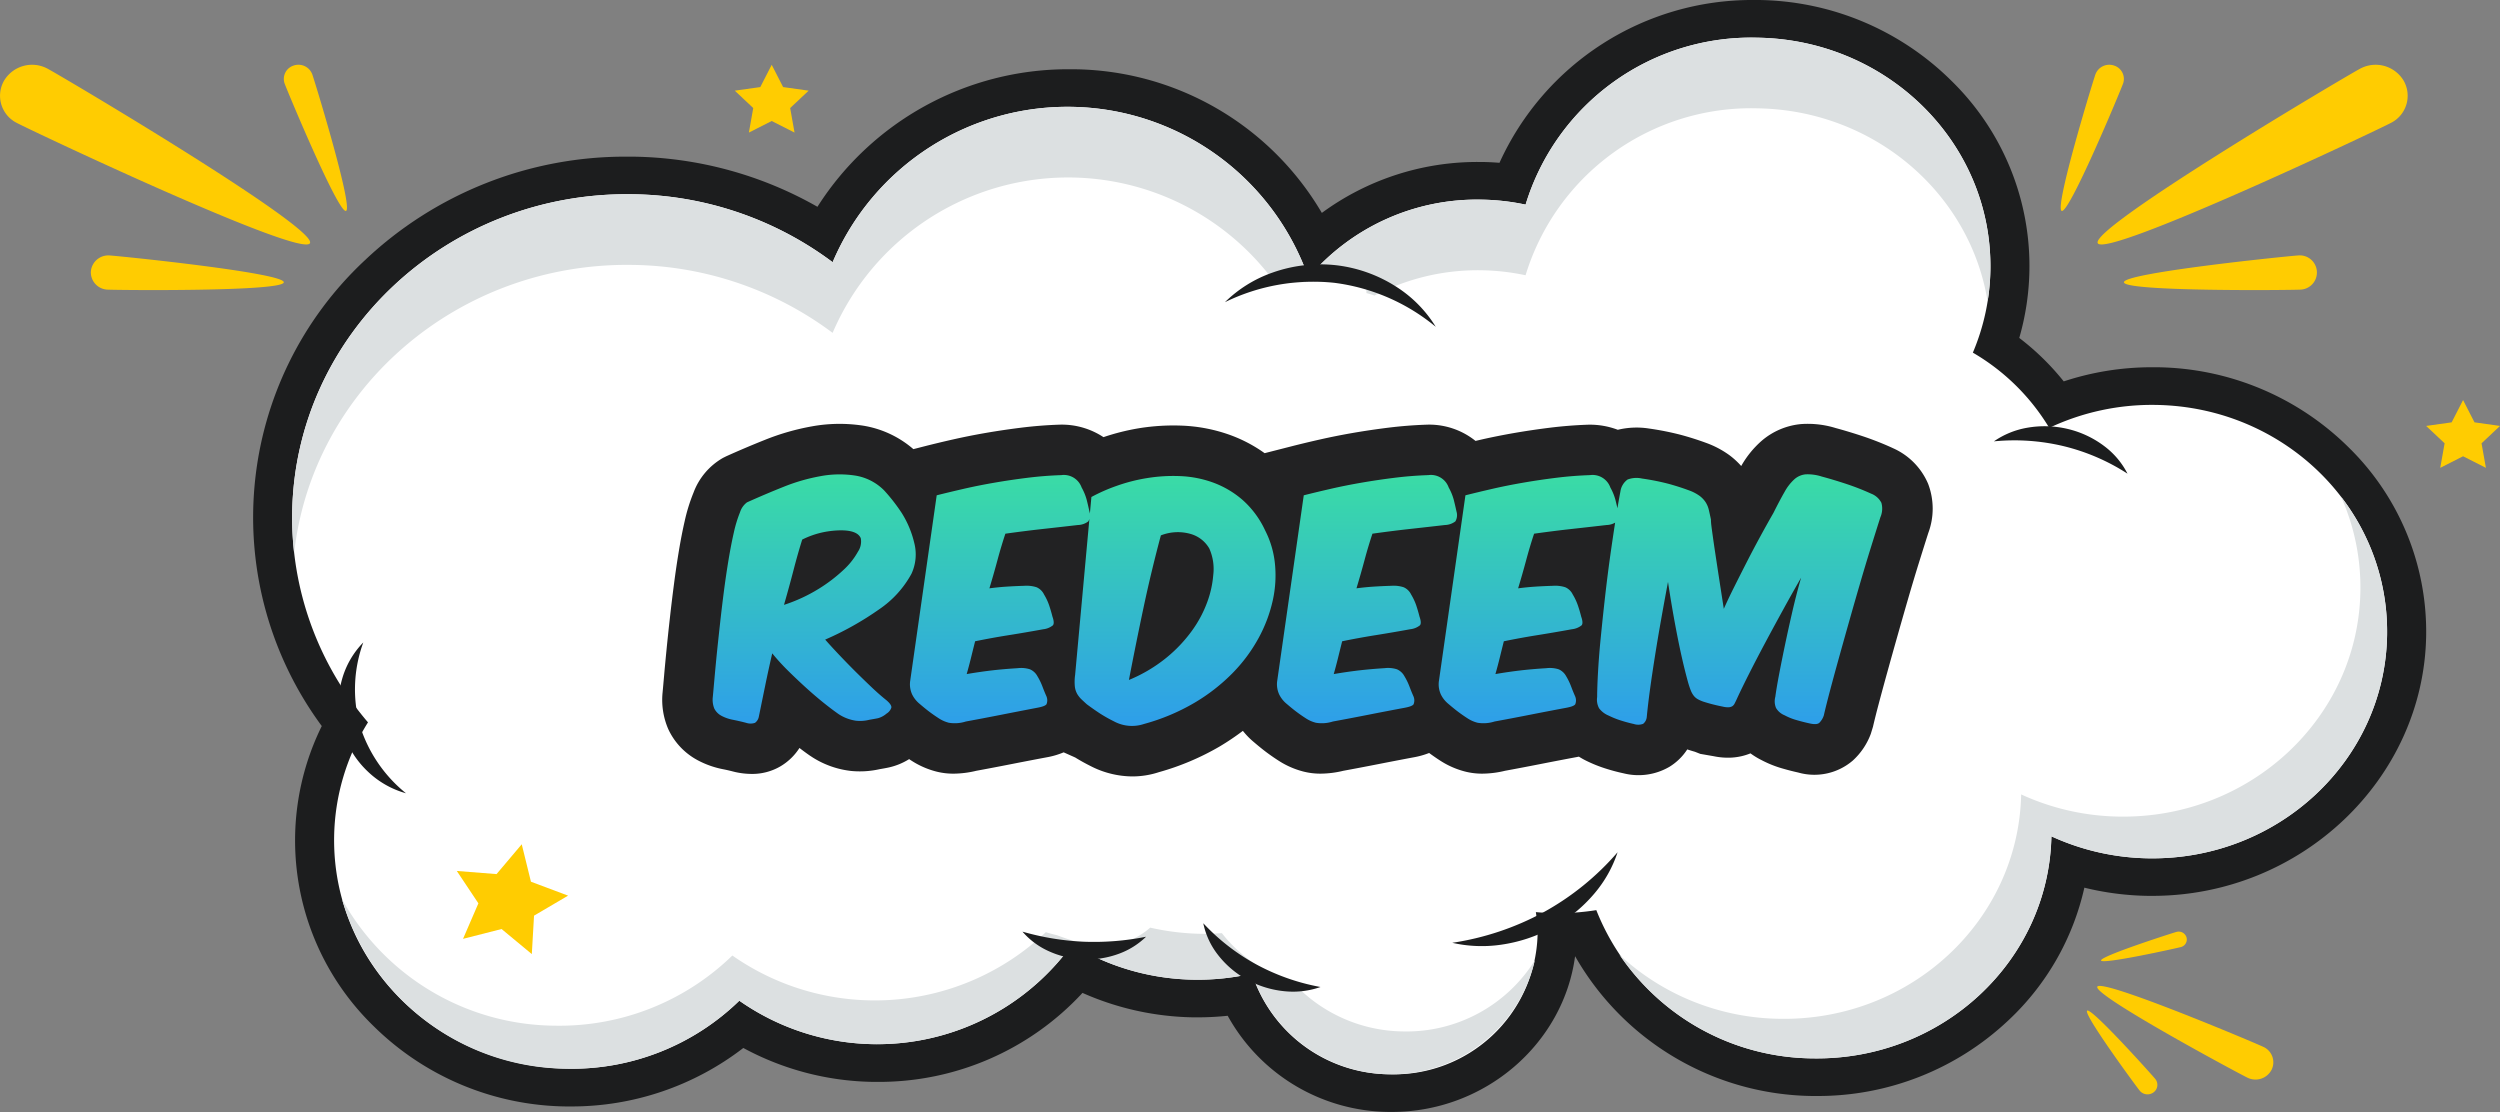 <svg xmlns="http://www.w3.org/2000/svg" xmlns:xlink="http://www.w3.org/1999/xlink" width="269.25" height="119.765" viewBox="0 0 269.25 119.765"><rect x="0" y="0" width="269.25" height="119.765" fill="#808080" stroke="none"/><defs><style>.a{fill:#1c1d1e;}.b{fill:#fff;}.c{fill:#dce0e1;}.d{fill:#ffcc01;}.e{fill:#222223;}.f{fill:url(#a);}</style><linearGradient id="a" x1="0.5" x2="0.5" y2="1" gradientUnits="objectBoundingBox"><stop offset="0" stop-color="#3adca5"/><stop offset="1" stop-color="#2e9eea"/></linearGradient></defs><g transform="translate(-67.674 -33.027)"><g transform="translate(7.593 -81.577)"><g transform="translate(87.343 114.604)"><g transform="translate(0)"><path class="a" d="M345.3,162.812a29.813,29.813,0,0,0-20.72-8.655q-.234,0-.468,0a30.22,30.22,0,0,0-9.523,1.523A27.35,27.35,0,0,0,309.8,151a27.882,27.882,0,0,0-7.286-27.674,30.012,30.012,0,0,0-20.855-8.723c-.158,0-.316,0-.473,0a29.881,29.881,0,0,0-27.367,17.535c-.625-.05-1.254-.081-1.879-.09-.146,0-.295,0-.441,0a28.3,28.3,0,0,0-16.812,5.486,31.318,31.318,0,0,0-26.875-15.472c-.166,0-.331,0-.5,0a32,32,0,0,0-26.948,14.814,41.211,41.211,0,0,0-19.869-5.4c-.214,0-.428,0-.641,0a40.79,40.79,0,0,0-28.236,11.163A37.869,37.869,0,0,0,126.98,192.8a27.86,27.86,0,0,0,5.509,32.246,30.011,30.011,0,0,0,20.852,8.724c.159,0,.317,0,.475,0a30.3,30.3,0,0,0,18.564-6.3,30.254,30.254,0,0,0,14,3.653q.236,0,.471,0a29.829,29.829,0,0,0,22.058-9.584,30.559,30.559,0,0,0,11.94,2.633c.158,0,.315,0,.472,0a30.757,30.757,0,0,0,3.227-.17,20.042,20.042,0,0,0,17.373,10.357l.305,0c10.039,0,18.477-7.353,19.736-16.774a29.834,29.834,0,0,0,25.548,15.058c.157,0,.316,0,.472,0a29.874,29.874,0,0,0,20.629-8.131,27.933,27.933,0,0,0,8.2-14.306,30.449,30.449,0,0,0,6.853.882c.157,0,.473,0,.474,0,16.007,0,29.234-12.574,29.484-28.03A27.772,27.772,0,0,0,345.3,162.812Z" transform="translate(-119.587 -114.604)"/></g><g transform="translate(4.203 4.057)"><path class="b" d="M329.489,163.33A25.929,25.929,0,0,0,318,165.8a23.261,23.261,0,0,0-8.227-8.1,23.817,23.817,0,0,0,1.891-8.922c.22-13.594-11.016-24.786-25.1-25a25.4,25.4,0,0,0-24.96,17.981,24.443,24.443,0,0,0-4.758-.539,23.817,23.817,0,0,0-18.635,8.4,27.487,27.487,0,0,0-51.238-1.66,36.731,36.731,0,0,0-21.569-7.321c-19.923-.3-36.327,15.046-36.639,34.279a33.939,33.939,0,0,0,8.163,22.6,23.869,23.869,0,0,0-3.645,12.3c-.221,13.594,11.016,24.786,25.1,25a25.889,25.889,0,0,0,18.541-7.324,25.881,25.881,0,0,0,35.832-6.046,25.827,25.827,0,0,0,13.131,3.781,26.209,26.209,0,0,0,6.249-.655,15.632,15.632,0,0,0,14.81,10.845,15.456,15.456,0,0,0,15.944-14.917,14.722,14.722,0,0,0-.184-2.548c.659.06,1.323.1,2,.113a26.276,26.276,0,0,0,4.513-.326,25.256,25.256,0,0,0,23.335,15.964c13.928.211,25.4-10.487,25.683-23.916A25.931,25.931,0,0,0,328.7,212.16c13.968.211,25.468-10.548,25.687-24.033S343.457,163.541,329.489,163.33Z" transform="translate(-128.761 -123.777)"/></g><g transform="translate(9.577 96.84)"><path class="c" d="M254.777,347.809a16.368,16.368,0,0,1-11.944-5.363,15.324,15.324,0,0,1-7.584-5.223c-.725.05-1.456.084-2.2.072a26.816,26.816,0,0,1-5.521-.666,8.116,8.116,0,0,1-3.547,1.816,1.31,1.31,0,0,1-1.33.466c-.351-.071-.707-.156-1.062-.237a1.34,1.34,0,0,1-.784-.189,29.436,29.436,0,0,1-3.321-1.043c-.385-.088-.766-.188-1.138-.306-.018-.006-.034-.015-.052-.022a26.753,26.753,0,0,1-33.766,2.518,26.71,26.71,0,0,1-19.129,7.557,26.42,26.42,0,0,1-22.911-13.628,25.364,25.364,0,0,0,24.246,18.263,25.885,25.885,0,0,0,18.541-7.324,25.881,25.881,0,0,0,35.831-6.045,26.1,26.1,0,0,0,19.381,3.124,15.842,15.842,0,0,0,30.472-1.43A16.3,16.3,0,0,1,254.777,347.809Z" transform="translate(-140.492 -333.563)"/></g><g transform="translate(147.152 53.491)"><path class="c" d="M523.452,250.466c-.215,13.486-11.721,24.243-25.685,24.035a26.026,26.026,0,0,1-10.471-2.368c-.278,13.43-11.752,24.127-25.68,23.918a25.471,25.471,0,0,1-20.836-11.158,25.885,25.885,0,0,0,17.311,6.892c14.075.213,25.664-10.595,25.953-24.167a26.182,26.182,0,0,0,10.576,2.389c14.117.213,25.738-10.661,25.959-24.284a23.915,23.915,0,0,0-2.086-10.174A23.764,23.764,0,0,1,523.452,250.466Z" transform="translate(-440.779 -235.55)"/></g><g transform="translate(4.203 4.059)"><path class="c" d="M286.562,123.784A25.4,25.4,0,0,0,261.6,141.763a24.4,24.4,0,0,0-4.755-.537,23.8,23.8,0,0,0-18.635,8.4,27.488,27.488,0,0,0-51.24-1.663,36.724,36.724,0,0,0-21.567-7.318c-19.922-.3-36.329,15.048-36.64,34.28a33.516,33.516,0,0,0,.21,4.377c1.97-17.691,17.637-31.333,36.429-31.049a36.727,36.727,0,0,1,21.567,7.318,27.577,27.577,0,0,1,47.81-5.168,1.308,1.308,0,0,1,.782-.242c2.542-.018,5.076-.236,7.618-.254a1.227,1.227,0,0,1,1.275,1.376c.223.062.442.126.654.191a1.5,1.5,0,0,1,.206.085,24,24,0,0,1,11.53-2.729,24.361,24.361,0,0,1,4.755.538,25.4,25.4,0,0,1,24.961-17.98c12.6.193,22.927,9.175,24.8,20.8a23.61,23.61,0,0,0,.3-3.413C311.88,135.185,300.647,124,286.562,123.784Z" transform="translate(-128.761 -123.781)"/></g><g transform="translate(129.145 91.788)"><path class="a" d="M411.307,328.6a29.884,29.884,0,0,1-9.833,3.291,14.412,14.412,0,0,0,5.207.213,16.416,16.416,0,0,0,5.6-1.85,15.882,15.882,0,0,0,4.518-3.691,13.3,13.3,0,0,0,2.482-4.425A28.941,28.941,0,0,1,411.307,328.6Z" transform="translate(-401.474 -322.139)"/></g><g transform="translate(102.332 99.434)"><g transform="translate(0 0)"><path class="a" d="M348.672,343.869a22.629,22.629,0,0,1-5.723-4.441,8.218,8.218,0,0,0,1.531,3.341,10.134,10.134,0,0,0,3.225,2.758,10.516,10.516,0,0,0,4.115,1.234,8.953,8.953,0,0,0,3.754-.467A23.273,23.273,0,0,1,348.672,343.869Z" transform="translate(-342.949 -339.428)"/></g></g><g transform="translate(82.857 100.338)"><g transform="translate(0 0)"><path class="a" d="M307.06,342.556a28.4,28.4,0,0,1-6.62-1.085,8.162,8.162,0,0,0,2.727,2.056,9.957,9.957,0,0,0,7.685.316,8.225,8.225,0,0,0,2.9-1.825A28.436,28.436,0,0,1,307.06,342.556Z" transform="translate(-300.44 -341.471)"/></g></g><g transform="translate(104.662 28.471)"><path class="a" d="M360.051,179.078a15.388,15.388,0,0,0-6.906.794,13.822,13.822,0,0,0-5.111,3.182,21.632,21.632,0,0,1,11.78-2.087,21.337,21.337,0,0,1,10.927,4.739,13.5,13.5,0,0,0-4.179-4.268A15.227,15.227,0,0,0,360.051,179.078Z" transform="translate(-348.034 -178.979)"/></g><g transform="translate(187.484 45.906)"><path class="a" d="M536.8,218.7a10.786,10.786,0,0,0-4.418-.136,8.969,8.969,0,0,0-3.572,1.463,22.7,22.7,0,0,1,7.511.518,22.317,22.317,0,0,1,6.877,2.963,8.557,8.557,0,0,0-2.435-2.916A10.575,10.575,0,0,0,536.8,218.7Z" transform="translate(-528.812 -218.399)"/></g><g transform="translate(9.203 69.192)"><path class="a" d="M140.04,280.385a10.184,10.184,0,0,0,2.786,4.57,9.713,9.713,0,0,0,4.11,2.339,15.16,15.16,0,0,1-5-7.411,14.687,14.687,0,0,1,.4-8.834,9.217,9.217,0,0,0-2.308,4.033A9.912,9.912,0,0,0,140.04,280.385Z" transform="translate(-139.674 -271.049)"/></g></g><g transform="translate(60.081 121.582)"><path class="d" d="M61.869,136.632c1.669.886,30.673,14.581,31.591,12.97s-26.6-17.92-28.267-18.806a3.515,3.515,0,0,0-4.685,1.314A3.271,3.271,0,0,0,61.869,136.632Z" transform="translate(-60.081 -130.383)"/><path class="d" d="M83.229,180.487c1.053.059,18.923.228,18.984-.789s-17.711-2.833-18.764-2.892a1.887,1.887,0,0,0-2.016,1.734A1.868,1.868,0,0,0,83.229,180.487Z" transform="translate(-71.648 -156.272)"/><path class="d" d="M126.881,132.4c.286.793,5.789,14,6.611,13.721s-3.349-13.926-3.635-14.719a1.59,1.59,0,0,0-2.005-.937A1.509,1.509,0,0,0,126.881,132.4Z" transform="translate(-96.229 -130.383)"/><g transform="translate(221.941)"><path class="d" d="M584.788,136.632c-1.67.886-30.674,14.581-31.592,12.97s26.6-17.92,28.267-18.806a3.515,3.515,0,0,1,4.685,1.314A3.271,3.271,0,0,1,584.788,136.632Z" transform="translate(-549.207 -130.383)"/><path class="d" d="M578.353,180.487c-1.053.059-18.923.228-18.984-.789s17.711-2.833,18.764-2.892a1.845,1.845,0,1,1,.22,3.681Z" transform="translate(-552.564 -156.272)"/><path class="d" d="M551.232,132.4c-.285.793-5.789,14-6.611,13.721s3.35-13.926,3.635-14.719a1.59,1.59,0,0,1,2-.937A1.508,1.508,0,0,1,551.232,132.4Z" transform="translate(-544.515 -130.383)"/></g><g transform="translate(224.758 93.359)"><path class="d" d="M569.287,364.58c-.951-.455-16.658-8.89-16.188-9.807s16.942,6.03,17.892,6.485a1.824,1.824,0,0,1,.869,2.484A1.953,1.953,0,0,1,569.287,364.58Z" transform="translate(-551.978 -348.843)"/><path class="d" d="M556.356,369.319c-.363-.446-6.127-8.274-5.665-8.624s6.974,6.91,7.337,7.356a1,1,0,0,1-.179,1.441A1.09,1.09,0,0,1,556.356,369.319Z" transform="translate(-550.664 -352.186)"/><path class="d" d="M562.6,343.132c-.466.126-8.466,1.9-8.6,1.449s7.656-2.953,8.122-3.08a.881.881,0,0,1,1.081.586A.843.843,0,0,1,562.6,343.132Z" transform="translate(-552.474 -341.471)"/></g><path class="d" d="M236.789,130.383l1.229,2.4,2.749.386-1.989,1.872.47,2.643-2.458-1.248-2.459,1.248.47-2.643-1.989-1.872,2.749-.386Z" transform="translate(-153.676 -130.383)"/><path class="d" d="M634.391,212.024l1.229,2.4,2.749.386-1.989,1.872.47,2.643-2.458-1.248-2.459,1.248.47-2.643-1.989-1.872,2.749-.386Z" transform="translate(-369.118 -175.916)"/><path class="d" d="M167.469,323.069l4.279.337,2.713-3.212.991,4.033,4,1.5-3.667,2.156-.239,4.139-3.257-2.7-4.151,1.059,1.654-3.825Z" transform="translate(-118.27 -236.244)"/></g></g><g transform="translate(-1049 -1935)"><path class="e" d="M-480.215,318.54c.532.331,1.132.663,1.825,1.007a9.94,9.94,0,0,0,4.335,1.032,9.147,9.147,0,0,0,2.863-.462,27.714,27.714,0,0,0,6.57-2.785,27.14,27.14,0,0,0,2.465-1.662,8.012,8.012,0,0,0,1.185,1.213c.537.46,1.005.835,1.394,1.124s.827.593,1.214.841a9.072,9.072,0,0,0,2.68,1.194,7.347,7.347,0,0,0,1.9.238,10.646,10.646,0,0,0,2.454-.31q1.776-.326,3.721-.709c1.311-.258,2.6-.507,3.858-.742a8.718,8.718,0,0,0,1.654-.465c.383.281.781.559,1.147.794a9.071,9.071,0,0,0,2.68,1.194,7.339,7.339,0,0,0,1.9.238,10.654,10.654,0,0,0,2.454-.31q1.776-.326,3.721-.709c1.311-.258,2.6-.507,3.858-.742.1-.018.221-.041.365-.071.251.152.5.3.776.433a14.67,14.67,0,0,0,2.092.844c.624.2,1.261.372,1.952.521a6.6,6.6,0,0,0,4.929-.7,6.043,6.043,0,0,0,1.925-1.877c.267.089.544.174.832.256l.57.225,1.421.247a7.49,7.49,0,0,0,1.986.153,6.384,6.384,0,0,0,2-.455,8.22,8.22,0,0,0,1.182.721,11.667,11.667,0,0,0,2.237.9c.606.177,1.2.328,1.729.444a6.349,6.349,0,0,0,5.866-1.284A7.334,7.334,0,0,0-394.532,316l.237-.771q.225-.983.619-2.473.415-1.568.934-3.439.523-1.889,1.108-3.954t1.165-4.064c.383-1.315.759-2.567,1.133-3.767s.716-2.287.992-3.153a7.518,7.518,0,0,0-.012-5.314,7.33,7.33,0,0,0-3.776-3.833l-.11-.052a32.177,32.177,0,0,0-3.252-1.272c-1.007-.332-1.982-.624-2.825-.851a10.145,10.145,0,0,0-3.714-.426,7.576,7.576,0,0,0-4.278,1.826,10.386,10.386,0,0,0-2.175,2.691A8.5,8.5,0,0,0-409.731,286a10.08,10.08,0,0,0-2.536-1.344c-.92-.337-1.844-.63-2.755-.873a30.8,30.8,0,0,0-3.391-.672,8.648,8.648,0,0,0-3.363.135,8.5,8.5,0,0,0-3.2-.548c-1.364.046-2.751.155-4.125.325-1.283.159-2.568.35-3.824.567-1.232.215-2.442.456-3.594.719h0c-.2.046-.386.091-.583.136a7.963,7.963,0,0,0-5.282-1.749c-1.363.046-2.751.155-4.125.325-1.282.159-2.567.35-3.823.567-1.234.215-2.442.456-3.594.719h-.006q-1.657.378-3.013.725l-2.87.733a15.445,15.445,0,0,0-3.7-1.951,17.223,17.223,0,0,0-5.152-1.013,23.294,23.294,0,0,0-4.679.278,24.319,24.319,0,0,0-3.825.96,8.156,8.156,0,0,0-4.743-1.345c-1.365.046-2.753.155-4.123.325-1.283.159-2.569.35-3.826.567-1.236.216-2.446.457-3.592.719h-.006q-1.655.378-3.012.725l-1.172.3a10.925,10.925,0,0,0-5.384-2.524,16.674,16.674,0,0,0-5.549.072,25.7,25.7,0,0,0-5.094,1.469c-1.415.565-2.8,1.155-4.123,1.75l-.35.174a7.19,7.19,0,0,0-3.179,3.747,18.759,18.759,0,0,0-.949,3.058c-.226.984-.442,2.092-.639,3.288q-.288,1.736-.526,3.586-.234,1.8-.433,3.592c-.134,1.191-.252,2.308-.354,3.339s-.191,1.972-.263,2.8c-.069.782-.121,1.379-.171,1.9a7.939,7.939,0,0,0,.619,3.909,7.234,7.234,0,0,0,3.018,3.263l.18.1a9.782,9.782,0,0,0,2.729.956c.321.062.69.147,1.1.253l.193.047a8.187,8.187,0,0,0,1.759.2,6,6,0,0,0,3.1-.818,6.127,6.127,0,0,0,2.048-1.977q.6.464,1.113.817l.305.2a9.774,9.774,0,0,0,4.135,1.458,9.678,9.678,0,0,0,3.082-.191c.343-.058.635-.112.862-.158a7.007,7.007,0,0,0,2.318-.926c.064.042.133.1.2.135a9.065,9.065,0,0,0,2.681,1.194,7.346,7.346,0,0,0,1.9.238,10.645,10.645,0,0,0,2.454-.31q1.776-.326,3.72-.709c1.312-.258,2.6-.507,3.858-.742a8.455,8.455,0,0,0,1.826-.535" transform="translate(1712.689 1731.069)"/><path class="f" d="M5.625-2.54A23.416,23.416,0,0,0,7.375-.624Q8.341.327,9.306,1.2t1.871,1.6q.905.724,1.6,1.207a4.59,4.59,0,0,0,1.856.709A4.08,4.08,0,0,0,16.1,4.612q.543-.091.92-.166a2.4,2.4,0,0,0,.92-.5,1.168,1.168,0,0,0,.513-.634q.06-.3-.543-.815-.754-.6-1.614-1.418T14.557-.609q-.875-.875-1.705-1.75t-1.524-1.66a32.825,32.825,0,0,0,5.809-3.259,10.938,10.938,0,0,0,3.485-3.833,4.945,4.945,0,0,0,.3-3.319,10.589,10.589,0,0,0-1.343-3.214A18.963,18.963,0,0,0,17.666-20.1a5.63,5.63,0,0,0-3.093-1.584,11.181,11.181,0,0,0-3.742.06,20.227,20.227,0,0,0-4.014,1.162q-2.037.815-3.908,1.66a2.127,2.127,0,0,0-.754,1.071,13.494,13.494,0,0,0-.664,2.173q-.3,1.313-.573,2.957t-.5,3.395Q.193-7.459,0-5.709T-.35-2.434Q-.5-.91-.607.3T-.773,2.137A2.594,2.594,0,0,0-.622,3.39a1.811,1.811,0,0,0,.785.8,4.309,4.309,0,0,0,1.207.422q.634.121,1.449.332a1.46,1.46,0,0,0,.951,0,1.07,1.07,0,0,0,.407-.634q.332-1.63.679-3.319T5.625-2.54ZM8.854-14.792a9.3,9.3,0,0,1,2.233-.785,9.915,9.915,0,0,1,1.931-.211q1.78,0,2.143.845a1.95,1.95,0,0,1-.3,1.449,7.812,7.812,0,0,1-1.569,1.977,16.731,16.731,0,0,1-2.7,2.052,17.172,17.172,0,0,1-3.7,1.705Q7.466-9.752,7.918-11.5T8.854-14.792ZM23.339-19.56,20.472.508A2.631,2.631,0,0,0,20.7,1.9a3.044,3.044,0,0,0,.8,1q.634.543,1.1.89t.981.679a3.6,3.6,0,0,0,1.071.468,3.905,3.905,0,0,0,1.826-.136q1.811-.332,3.8-.724T34.2,3.314q.815-.151.966-.377a1.124,1.124,0,0,0,0-.83q-.241-.543-.438-1.071A6.888,6.888,0,0,0,34.173-.1a1.657,1.657,0,0,0-.8-.724A3.139,3.139,0,0,0,32.06-.941Q30.551-.85,29.269-.7t-2.7.392q.241-.845.453-1.705t.453-1.826Q29.223-4.2,31.11-4.5t3.7-.634a2.008,2.008,0,0,0,1.041-.422q.2-.241-.045-.935-.151-.6-.347-1.192A6.032,6.032,0,0,0,34.9-8.877a1.606,1.606,0,0,0-.815-.785,3.537,3.537,0,0,0-1.328-.151q-1.026.03-1.931.091t-1.811.181q.483-1.6.875-3.063t.845-2.822q2.143-.3,4.074-.513t3.742-.422a1.93,1.93,0,0,0,1.117-.392,1.343,1.343,0,0,0,.121-1.056q-.151-.694-.3-1.283a5.883,5.883,0,0,0-.543-1.313,2.032,2.032,0,0,0-2.2-1.328q-1.811.06-3.636.287t-3.561.528q-1.735.3-3.319.664T23.339-19.56ZM40-19.379,38.246-.216a5.263,5.263,0,0,0-.03,1.237,2.1,2.1,0,0,0,.257.815,2.678,2.678,0,0,0,.468.588q.272.257.573.528.815.6,1.449,1.011a15.893,15.893,0,0,0,1.479.83,4.078,4.078,0,0,0,3.229.272,22.242,22.242,0,0,0,5.4-2.263A19.954,19.954,0,0,0,55.191-.4a16.935,16.935,0,0,0,2.822-3.8,15.406,15.406,0,0,0,1.524-4.059,12.386,12.386,0,0,0,.226-3.968,10.033,10.033,0,0,0-1.056-3.561,9.972,9.972,0,0,0-2.444-3.289,10.175,10.175,0,0,0-3.154-1.856,11.707,11.707,0,0,0-3.531-.694A17.578,17.578,0,0,0,46-21.416a18.692,18.692,0,0,0-3.3.845A18.628,18.628,0,0,0,40-19.379ZM44.04.327Q44.795-3.6,45.61-7.444t1.871-7.8a5,5,0,0,1,3.319-.121,3.384,3.384,0,0,1,1.9,1.539,5.432,5.432,0,0,1,.422,2.867,10.894,10.894,0,0,1-.634,2.867,12.677,12.677,0,0,1-1.63,3.078,15.419,15.419,0,0,1-2.776,2.942A16.1,16.1,0,0,1,44.04.327ZM62.871-19.56,60,.508A2.631,2.631,0,0,0,60.231,1.9a3.044,3.044,0,0,0,.8,1q.634.543,1.1.89t.981.679a3.6,3.6,0,0,0,1.071.468,3.905,3.905,0,0,0,1.826-.136q1.811-.332,3.8-.724t3.923-.754q.815-.151.966-.377a1.124,1.124,0,0,0,0-.83q-.241-.543-.438-1.071A6.888,6.888,0,0,0,73.7-.1a1.657,1.657,0,0,0-.8-.724,3.139,3.139,0,0,0-1.313-.121Q70.083-.85,68.8-.7t-2.7.392q.241-.845.453-1.705t.453-1.826q1.75-.362,3.636-.664t3.7-.634a2.008,2.008,0,0,0,1.041-.422q.2-.241-.045-.935-.151-.6-.347-1.192a6.032,6.032,0,0,0-.558-1.192,1.606,1.606,0,0,0-.815-.785,3.537,3.537,0,0,0-1.328-.151q-1.026.03-1.931.091t-1.811.181q.483-1.6.875-3.063t.845-2.822q2.143-.3,4.074-.513t3.742-.422a1.93,1.93,0,0,0,1.117-.392,1.343,1.343,0,0,0,.121-1.056q-.151-.694-.3-1.283a5.883,5.883,0,0,0-.543-1.313,2.032,2.032,0,0,0-2.2-1.328q-1.811.06-3.636.287t-3.561.528q-1.735.3-3.319.664T62.871-19.56Zm17.412,0L77.417.508A2.631,2.631,0,0,0,77.643,1.9a3.044,3.044,0,0,0,.8,1q.634.543,1.1.89t.981.679a3.6,3.6,0,0,0,1.071.468,3.905,3.905,0,0,0,1.826-.136q1.811-.332,3.8-.724t3.923-.754q.815-.151.966-.377a1.124,1.124,0,0,0,0-.83q-.241-.543-.438-1.071A6.887,6.887,0,0,0,91.117-.1a1.657,1.657,0,0,0-.8-.724A3.139,3.139,0,0,0,89-.941Q87.5-.85,86.213-.7t-2.7.392q.241-.845.453-1.705t.453-1.826q1.75-.362,3.636-.664t3.7-.634a2.008,2.008,0,0,0,1.041-.422q.2-.241-.045-.935Q92.6-7.1,92.4-7.685a6.031,6.031,0,0,0-.558-1.192,1.606,1.606,0,0,0-.815-.785A3.537,3.537,0,0,0,89.7-9.813q-1.026.03-1.931.091t-1.811.181q.483-1.6.875-3.063t.845-2.822q2.143-.3,4.074-.513t3.742-.422a1.93,1.93,0,0,0,1.117-.392,1.343,1.343,0,0,0,.121-1.056q-.151-.694-.3-1.283a5.883,5.883,0,0,0-.543-1.313,2.032,2.032,0,0,0-2.2-1.328q-1.811.06-3.636.287t-3.561.528q-1.735.3-3.319.664T80.283-19.56ZM102.1-10.235q.453,3.018,1.011,5.854T104.274.629q.151.513.287.845a2.257,2.257,0,0,0,.317.558,1.447,1.447,0,0,0,.422.362,3.88,3.88,0,0,0,.573.257,17.748,17.748,0,0,0,2.112.543,2.313,2.313,0,0,0,.634.075.862.862,0,0,0,.392-.106.721.721,0,0,0,.257-.287q.106-.2.257-.528.483-1.056,1.283-2.641t1.75-3.365q.951-1.78,1.962-3.621t1.916-3.41q-.513,1.78-.951,3.682t-.8,3.636q-.362,1.735-.634,3.169t-.392,2.339a1.876,1.876,0,0,0,.075,1.207,1.876,1.876,0,0,0,.92.785,6.16,6.16,0,0,0,1.267.513q.724.211,1.418.362.785.181,1.056-.06a2.022,2.022,0,0,0,.483-.785q.241-1.056.664-2.656t.951-3.5q.528-1.9,1.117-3.983t1.177-4.1q.588-2.022,1.162-3.863t1.026-3.259a2.316,2.316,0,0,0,.106-1.554,2.073,2.073,0,0,0-1.1-.981,26.8,26.8,0,0,0-2.7-1.056q-1.373-.453-2.61-.785a4.97,4.97,0,0,0-1.735-.241,2.125,2.125,0,0,0-1.222.528,5.218,5.218,0,0,0-1.056,1.358q-.513.89-1.207,2.278-.694,1.207-1.433,2.565t-1.433,2.716q-.694,1.358-1.343,2.656t-1.132,2.384q-.483-3.108-.754-4.889t-.407-2.746q-.136-.966-.181-1.343a5.559,5.559,0,0,1-.045-.649q-.121-.573-.226-1.026a2.64,2.64,0,0,0-.347-.83,2.69,2.69,0,0,0-.664-.694,4.645,4.645,0,0,0-1.147-.588q-1.147-.422-2.278-.724a25.329,25.329,0,0,0-2.761-.543,2.711,2.711,0,0,0-1.554.106,1.912,1.912,0,0,0-.77,1.283q-.272,1.418-.558,3.274T95.84-12.77q-.287,2.082-.528,4.225t-.438,4.134q-.2,1.992-.3,3.7t-.106,2.882a1.95,1.95,0,0,0,.211,1.207,2.445,2.445,0,0,0,1.026.785,9.158,9.158,0,0,0,1.313.528q.709.226,1.4.377a1.5,1.5,0,0,0,1-.015,1.059,1.059,0,0,0,.392-.709q.121-1.3.347-2.957t.528-3.561q.3-1.9.664-3.953T102.1-10.235Z" transform="translate(1194.218 2040.932)"/></g></g></svg>